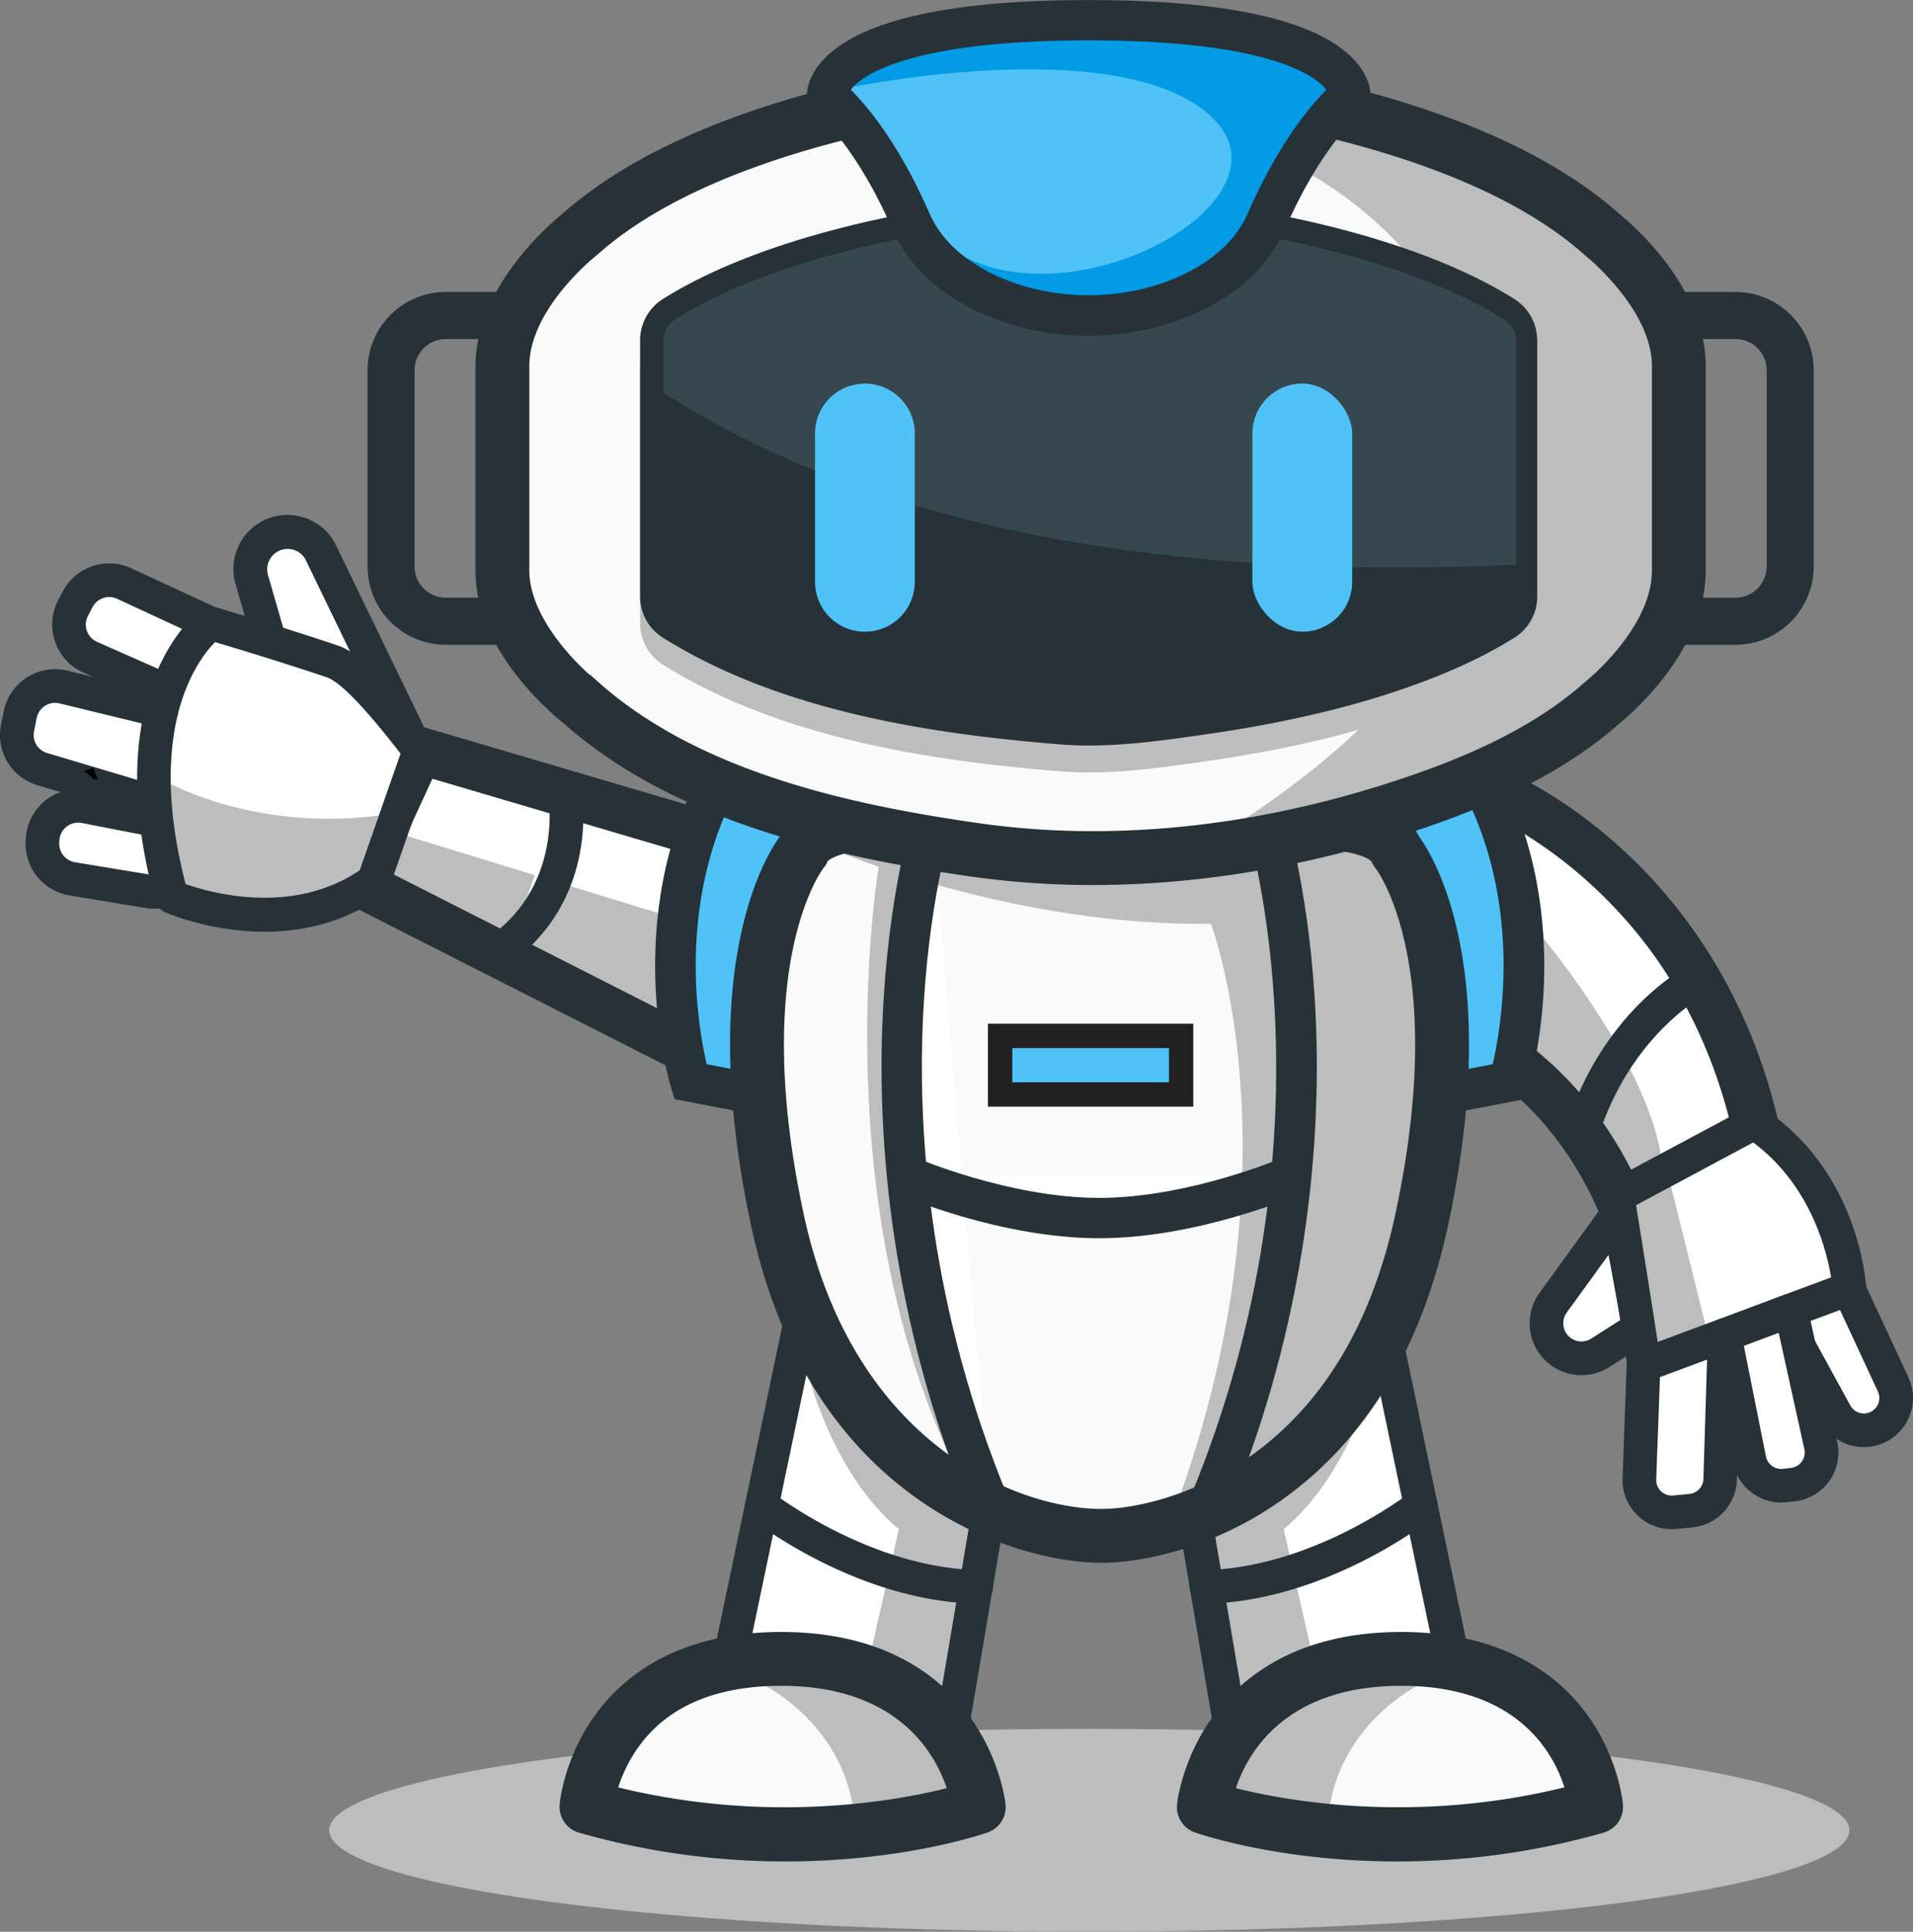 <svg id="Layer_1" data-name="Layer 1" xmlns="http://www.w3.org/2000/svg" viewBox="0 0 1227.35 1238.97"><rect x="0" y="0" width="1227.35" height="1238.97" fill="#808080" stroke="none"/><defs><style>.cls-1{fill:#bdbdbd;}.cls-2{fill:#fff;}.cls-3{fill:#263238;}.cls-4{fill:#4fc3f7;}.cls-5{fill:#fafafa;}.cls-6{fill:#212121;}.cls-7{fill:none;stroke:#000;stroke-linecap:round;stroke-linejoin:round;stroke-width:0;}.cls-8{fill:#37474f;}.cls-9{fill:#039be5;}</style></defs><title>spaceman</title><g id="_Grupp_" data-name="&lt;Grupp&gt;"><g id="_Grupp_2" data-name="&lt;Grupp&gt;"><g id="_Grupp_3" data-name="&lt;Grupp&gt;"><g id="_Grupp_4" data-name="&lt;Grupp&gt;"><ellipse id="_Bana_" data-name="&lt;Bana&gt;" class="cls-1" cx="698.86" cy="1173.89" rx="487.68" ry="65.07"/></g></g><g id="_Grupp_5" data-name="&lt;Grupp&gt;"><g id="_Grupp_6" data-name="&lt;Grupp&gt;"><g id="_Grupp_7" data-name="&lt;Grupp&gt;"><g id="_Grupp_8" data-name="&lt;Grupp&gt;"><g id="_Grupp_9" data-name="&lt;Grupp&gt;"><path id="_Bana_2" data-name="&lt;Bana&gt;" class="cls-2" d="M1038.06,778l-41.61,57.45a22.47,22.47,0,0,0-1.34,24.26h0a22.45,22.45,0,0,0,31.61,7.85l24.94-15.9Z" transform="translate(0 0.16)"/></g></g><g id="_Grupp_10" data-name="&lt;Grupp&gt;"><g id="_Grupp_11" data-name="&lt;Grupp&gt;"><path id="_Stansad_bana_" data-name="&lt;Stansad bana&gt;" class="cls-3" d="M1014.6,881.84a33.25,33.25,0,0,1-26.89-52.75l41.61-57.45a10.79,10.79,0,0,1,19.35,4.37l13.6,73.66a10.8,10.8,0,0,1-4.81,11.06l-24.93,15.9A33.4,33.4,0,0,1,1014.6,881.84ZM1032,804.71l-26.83,37a11.68,11.68,0,0,0,6.64,18.17,11.55,11.55,0,0,0,9.09-1.49l18.8-12Z" transform="translate(0 0.16)"/></g></g></g><g id="_Grupp_12" data-name="&lt;Grupp&gt;"><g id="_Grupp_13" data-name="&lt;Grupp&gt;"><g id="_Grupp_14" data-name="&lt;Grupp&gt;"><path id="_Bana_3" data-name="&lt;Bana&gt;" class="cls-2" d="M950.71,503.77s143.9,51.75,178.74,233.85L1047,792s-17.3-68.71-81-114.27Z" transform="translate(0 0.16)"/></g></g><g id="_Grupp_15" data-name="&lt;Grupp&gt;"><g id="_Grupp_16" data-name="&lt;Grupp&gt;"><path id="_Bana_4" data-name="&lt;Bana&gt;" class="cls-1" d="M986.67,597.41s67.87,79.54,78.83,142.45l-24.63,27.58-72.79-96.52Z" transform="translate(0 0.16)"/></g></g><g id="_Grupp_17" data-name="&lt;Grupp&gt;"><g id="_Grupp_18" data-name="&lt;Grupp&gt;"><path id="_Stansad_bana_2" data-name="&lt;Stansad bana&gt;" class="cls-3" d="M1047,807.1a15.13,15.13,0,0,1-14.65-11.42c-.15-.6-17-64.09-75.16-105.67a15.12,15.12,0,0,1-6.26-11L935.65,505.09a15.11,15.11,0,0,1,20.17-15.54c1.58.57,39.19,14.34,81.21,51.54,38.55,34.13,88.46,95.44,107.26,193.69a15.12,15.12,0,0,1-6.52,15.46l-82.44,54.36A15.11,15.11,0,0,1,1047,807.1ZM980.45,669.62c42.9,32.82,64.73,74.78,74.5,99l57.64-38c-14.72-67.26-46.52-123.08-94.59-166a281.35,281.35,0,0,0-49.92-35.74Z" transform="translate(0 0.16)"/></g></g></g><g id="_Grupp_19" data-name="&lt;Grupp&gt;"><g id="_Grupp_20" data-name="&lt;Grupp&gt;"><g id="_Grupp_21" data-name="&lt;Grupp&gt;"><path id="_Bana_5" data-name="&lt;Bana&gt;" class="cls-2" d="M1037.77,766.94s12.28,75.46,17.1,108.53l131.67-49s-3.5-68.39-60.92-106.54Z" transform="translate(0 0.16)"/></g></g><g id="_Grupp_22" data-name="&lt;Grupp&gt;"><g id="_Grupp_23" data-name="&lt;Grupp&gt;"><polygon id="_Bana_6" data-name="&lt;Bana&gt;" class="cls-1" points="1069.46 750.14 1096.32 858.38 1054.87 875.64 1037.77 767.1 1069.46 750.14"/></g></g><g id="_Grupp_24" data-name="&lt;Grupp&gt;"><g id="_Grupp_25" data-name="&lt;Grupp&gt;"><path id="_Stansad_bana_3" data-name="&lt;Stansad bana&gt;" class="cls-3" d="M1054.87,886.26a10.78,10.78,0,0,1-10.68-9.23c-4.75-32.6-17-107.6-17.07-108.36a10.79,10.79,0,0,1,5.56-11.25l87.85-47a10.79,10.79,0,0,1,11.07.52c61.24,40.69,65.57,112,65.72,115a10.8,10.8,0,0,1-7,10.67l-131.68,49A10.59,10.59,0,0,1,1054.87,886.26Zm-5.21-113.44c2.77,17.12,9.57,59.37,13.91,87.89l111.25-41.4c-2.75-17.17-13.07-59.19-50-86.73Z" transform="translate(0 0.16)"/></g></g></g><g id="_Grupp_26" data-name="&lt;Grupp&gt;"><g id="_Grupp_27" data-name="&lt;Grupp&gt;"><g id="_Grupp_28" data-name="&lt;Grupp&gt;"><path id="_Bana_7" data-name="&lt;Bana&gt;" class="cls-2" d="M1186.12,826.46l28.48,61.31a20.7,20.7,0,0,1-11,27.91h0a20.71,20.71,0,0,1-26-9.24l-34.94-63.83Z" transform="translate(0 0.16)"/></g></g><g id="_Grupp_29" data-name="&lt;Grupp&gt;"><g id="_Grupp_30" data-name="&lt;Grupp&gt;"><path id="_Stansad_bana_4" data-name="&lt;Stansad bana&gt;" class="cls-3" d="M1195.83,928a31.49,31.49,0,0,1-27.64-16.38l-34.94-63.84a10.78,10.78,0,0,1,5.7-15.29l43.4-16.16a10.78,10.78,0,0,1,13.55,5.57l28.49,61.31a31.52,31.52,0,0,1-16.68,42.46A31.68,31.68,0,0,1,1195.83,928Zm-37.66-79.64,28.95,52.89a9.92,9.92,0,0,0,12.44,4.42,9.92,9.92,0,0,0,5.26-13.36l-24.29-52.27Z" transform="translate(0 0.16)"/></g></g></g><g id="_Grupp_31" data-name="&lt;Grupp&gt;"><g id="_Grupp_32" data-name="&lt;Grupp&gt;"><g id="_Grupp_33" data-name="&lt;Grupp&gt;"><path id="_Bana_8" data-name="&lt;Bana&gt;" class="cls-2" d="M1149.1,840.23,1168.23,927a20.71,20.71,0,0,1-17.84,25l-5.23.61a20.72,20.72,0,0,1-22.7-16.51l-16-80Z" transform="translate(0 0.16)"/></g></g><g id="_Grupp_34" data-name="&lt;Grupp&gt;"><g id="_Grupp_35" data-name="&lt;Grupp&gt;"><path id="_Stansad_bana_5" data-name="&lt;Stansad bana&gt;" class="cls-3" d="M1142.82,963.54a31.71,31.71,0,0,1-30.94-25.33l-16-80a10.79,10.79,0,0,1,6.82-12.23l42.62-15.87a10.8,10.8,0,0,1,14.31,7.79l19.13,86.74a31.5,31.5,0,0,1-27.14,38.08l-5.23.6A31,31,0,0,1,1142.82,963.54Zm-24-100.53,14.19,71a10,10,0,0,0,10.86,7.91l5.23-.61a9.91,9.91,0,0,0,8.55-12l-16.46-74.61Z" transform="translate(0 0.16)"/></g></g></g><g id="_Grupp_36" data-name="&lt;Grupp&gt;"><g id="_Grupp_37" data-name="&lt;Grupp&gt;"><g id="_Grupp_38" data-name="&lt;Grupp&gt;"><path id="_Bana_9" data-name="&lt;Bana&gt;" class="cls-2" d="M1054.44,875.47l-2.64,72.89a20.71,20.71,0,0,0,22.69,21.37l10.42-1a20.72,20.72,0,0,0,18.71-20l2.85-92.64Z" transform="translate(0 0.16)"/></g></g><g id="_Grupp_39" data-name="&lt;Grupp&gt;"><g id="_Grupp_40" data-name="&lt;Grupp&gt;"><path id="_Stansad_bana_6" data-name="&lt;Stansad bana&gt;" class="cls-3" d="M1072.49,980.62A31.51,31.51,0,0,1,1041,948l2.64-72.89a10.79,10.79,0,0,1,7-9.72l52-19.37a10.78,10.78,0,0,1,14.55,10.45l-2.86,92.63A31.57,31.57,0,0,1,1086,979.46l-10.42,1C1074.52,980.57,1073.5,980.62,1072.49,980.62ZM1065,883.07l-2.39,65.68A9.93,9.93,0,0,0,1073.45,959l10.42-1a9.94,9.94,0,0,0,9-9.56l2.36-76.59Z" transform="translate(0 0.16)"/></g></g></g><g id="_Grupp_41" data-name="&lt;Grupp&gt;"><g id="_Grupp_42" data-name="&lt;Grupp&gt;"><g id="_Grupp_43" data-name="&lt;Grupp&gt;"><path id="_Bana_10" data-name="&lt;Bana&gt;" class="cls-3" d="M1014.72,737.55a10.81,10.81,0,0,1-10.3-14c23.86-76.09,77.65-103.78,79.92-104.92a10.79,10.79,0,0,1,9.71,19.28c-.66.34-48.08,25.29-69,92.1A10.81,10.81,0,0,1,1014.72,737.55Z" transform="translate(0 0.16)"/></g></g></g></g><g id="_Grupp_44" data-name="&lt;Grupp&gt;"><g id="_Grupp_45" data-name="&lt;Grupp&gt;"><g id="_Grupp_46" data-name="&lt;Grupp&gt;"><path id="_Bana_11" data-name="&lt;Bana&gt;" class="cls-2" d="M95.22,571.56l-48.86-8a22.88,22.88,0,0,1-19.12-23.62l.07-1.42a22.86,22.86,0,0,1,27.2-21.39l48.79,9.48a22.83,22.83,0,0,1,18.09,18.12h0A22.86,22.86,0,0,1,95.22,571.56Z" transform="translate(0 0.16)"/></g></g><g id="_Grupp_47" data-name="&lt;Grupp&gt;"><g id="_Grupp_48" data-name="&lt;Grupp&gt;"><path id="_Stansad_bana_7" data-name="&lt;Stansad bana&gt;" class="cls-3" d="M98.93,582.66a33.61,33.61,0,0,1-5.46-.45h0l-48.86-8.05A33.66,33.66,0,0,1,16.46,539.4l.07-1.42a33.64,33.64,0,0,1,40-31.49l48.8,9.47a33.66,33.66,0,0,1-6.43,66.7Zm-2-21.75a12.08,12.08,0,0,0,13.82-14.19,12,12,0,0,0-9.56-9.57l-48.79-9.47A12.07,12.07,0,0,0,38.09,539L38,540.39a12.08,12.08,0,0,0,10.1,12.47Z" transform="translate(0 0.16)"/></g></g></g><g id="_Grupp_49" data-name="&lt;Grupp&gt;"><g id="_Grupp_50" data-name="&lt;Grupp&gt;"><g id="_Grupp_51" data-name="&lt;Grupp&gt;"><path id="_Bana_12" data-name="&lt;Bana&gt;" class="cls-2" d="M95.68,513.58,27.13,493.1a22.87,22.87,0,0,1-15.88-26.41L13,458.2a22.87,22.87,0,0,1,27.83-17.72l69.87,17a22.87,22.87,0,0,1,16.76,27.83l-3,12A22.87,22.87,0,0,1,95.68,513.58Z" transform="translate(0 0.16)"/></g></g><g id="_Grupp_52" data-name="&lt;Grupp&gt;"><g id="_Grupp_53" data-name="&lt;Grupp&gt;"><path id="_Stansad_bana_8" data-name="&lt;Stansad bana&gt;" class="cls-3" d="M102.29,525.35a34.06,34.06,0,0,1-9.7-1.43h0L24,503.44A33.51,33.51,0,0,1,.67,464.57l1.71-8.49a33.67,33.67,0,0,1,41-26.09l69.88,17a33.67,33.67,0,0,1,24.66,41l-3,12a33.72,33.72,0,0,1-32.56,25.41Zm-3.52-22.11a12.08,12.08,0,0,0,15.16-8.61l3-11.95a12.08,12.08,0,0,0-8.85-14.7L38.23,451a12.06,12.06,0,0,0-14.69,9.35l-1.7,8.5a12,12,0,0,0,8.38,13.94Z" transform="translate(0 0.16)"/></g></g></g><g id="_Grupp_54" data-name="&lt;Grupp&gt;"><g id="_Grupp_55" data-name="&lt;Grupp&gt;"><g id="_Grupp_56" data-name="&lt;Grupp&gt;"><path id="_Bana_13" data-name="&lt;Bana&gt;" class="cls-2" d="M134.83,399.64,79.67,374.1A22.86,22.86,0,0,0,49.8,384.25l-2.93,5.59a22.86,22.86,0,0,0,11,31.51L113.73,446a22.86,22.86,0,0,0,29.85-11l2.26-4.71A22.86,22.86,0,0,0,134.83,399.64Z" transform="translate(0 0.16)"/></g></g><g id="_Grupp_57" data-name="&lt;Grupp&gt;"><g id="_Grupp_58" data-name="&lt;Grupp&gt;"><path id="_Stansad_bana_9" data-name="&lt;Stansad bana&gt;" class="cls-3" d="M123.06,458.79a33.71,33.71,0,0,1-13.69-2.91L53.54,431.23a33.67,33.67,0,0,1-16.23-46.39l2.92-5.59a33.63,33.63,0,0,1,44-14.95l55.16,25.54h0a33.65,33.65,0,0,1,16.21,45.1l-2.26,4.71A33.5,33.5,0,0,1,123.06,458.79Zm-53-76a12.06,12.06,0,0,0-10.7,6.48l-2.92,5.59a12.07,12.07,0,0,0,5.82,16.64l55.83,24.66a12,12,0,0,0,15.76-5.83l2.26-4.7a12.09,12.09,0,0,0-5.81-16.18h0L75.13,383.89A12,12,0,0,0,70.06,382.77Z" transform="translate(0 0.16)"/></g></g></g><g id="_Grupp_59" data-name="&lt;Grupp&gt;"><g id="_Grupp_60" data-name="&lt;Grupp&gt;"><g id="_Grupp_61" data-name="&lt;Grupp&gt;"><path id="_Bana_14" data-name="&lt;Bana&gt;" class="cls-2" d="M447.08,533.58,269.13,481.13l-39.13,85L453,679.4S490,573.71,447.08,533.58Z" transform="translate(0 0.16)"/></g></g><g id="_Grupp_62" data-name="&lt;Grupp&gt;"><g id="_Grupp_63" data-name="&lt;Grupp&gt;"><polygon id="_Bana_15" data-name="&lt;Bana&gt;" class="cls-1" points="256.4 534.73 425.69 586.68 425.69 664.78 239.6 565 256.4 534.73"/></g></g><g id="_Grupp_64" data-name="&lt;Grupp&gt;"><g id="_Grupp_65" data-name="&lt;Grupp&gt;"><path id="_Stansad_bana_10" data-name="&lt;Stansad bana&gt;" class="cls-3" d="M453,694.51a15.11,15.11,0,0,1-6.84-1.64l-223-113.24a15.12,15.12,0,0,1-6.89-19.79l39.13-85a15.11,15.11,0,0,1,18-8.18l178,52.44a15.15,15.15,0,0,1,6.06,3.47c21.5,20.13,29.47,54.06,23.7,100.84a325.63,325.63,0,0,1-13.85,61A15.12,15.12,0,0,1,453,694.51ZM249.8,559.27l194,98.49c8.62-32.52,16.86-86.6-4.7-110.8L277.39,499.32Z" transform="translate(0 0.16)"/></g></g></g><g id="_Grupp_66" data-name="&lt;Grupp&gt;"><g id="_Grupp_67" data-name="&lt;Grupp&gt;"><g id="_Grupp_68" data-name="&lt;Grupp&gt;"><path id="_Bana_16" data-name="&lt;Bana&gt;" class="cls-4" d="M498.56,704.26l-55.64-10.71s-31.22-101.14,19.31-195l81.92,26.63Z" transform="translate(0 0.16)"/></g></g><g id="_Grupp_69" data-name="&lt;Grupp&gt;"><g id="_Grupp_70" data-name="&lt;Grupp&gt;"><path id="_Stansad_bana_11" data-name="&lt;Stansad bana&gt;" class="cls-3" d="M508.1,719.29,432.84,704.8l-2.29-7.43c-1.34-4.34-32.23-107.45,20.28-204.93l5.12-9.51L559.7,516.64Zm-54.71-36.92L489,689.23l39.59-155.46-59.84-19.44C435,585.42,448,659.26,453.39,682.37Z" transform="translate(0 0.16)"/></g></g></g><g id="_Grupp_71" data-name="&lt;Grupp&gt;"><g id="_Grupp_72" data-name="&lt;Grupp&gt;"><g id="_Grupp_73" data-name="&lt;Grupp&gt;"><path id="_Bana_17" data-name="&lt;Bana&gt;" class="cls-4" d="M912.53,704.26l55.64-10.71s31.23-101.14-19.31-195l-81.92,26.63Z" transform="translate(0 0.16)"/></g></g><g id="_Grupp_74" data-name="&lt;Grupp&gt;"><g id="_Grupp_75" data-name="&lt;Grupp&gt;"><path id="_Stansad_bana_12" data-name="&lt;Stansad bana&gt;" class="cls-3" d="M903,719.29l-51.6-202.65,103.75-33.71,5.12,9.51c52.51,97.48,21.63,200.59,20.29,204.93l-2.3,7.43Zm-20.5-185.52,39.58,155.46,35.61-6.85c5.37-23.15,18.28-97.17-15.36-168Z" transform="translate(0 0.16)"/></g></g></g><g id="_Grupp_76" data-name="&lt;Grupp&gt;"><g id="_Grupp_77" data-name="&lt;Grupp&gt;"><g id="_Grupp_78" data-name="&lt;Grupp&gt;"><g id="_Grupp_79" data-name="&lt;Grupp&gt;"><polygon id="_Bana_18" data-name="&lt;Bana&gt;" class="cls-2" points="515.47 838.09 462.35 1092.18 606.57 1133.2 634.95 965.66 515.47 838.09"/></g></g><g id="_Grupp_80" data-name="&lt;Grupp&gt;"><g id="_Grupp_81" data-name="&lt;Grupp&gt;"><path id="_Bana_19" data-name="&lt;Bana&gt;" class="cls-1" d="M520,886.26s16,60.66,56.69,94.36l-28.35,124.64,64.73,6.9L635,965.49Z" transform="translate(0 0.16)"/></g></g><g id="_Grupp_82" data-name="&lt;Grupp&gt;"><g id="_Grupp_83" data-name="&lt;Grupp&gt;"><path id="_Stansad_bana_13" data-name="&lt;Stansad bana&gt;" class="cls-3" d="M606.56,1143.83a11,11,0,0,1-2.95-.41l-144.21-41a10.8,10.8,0,0,1-7.62-12.59l53.13-254.1a10.79,10.79,0,0,1,18.44-5.17L642.83,958.12a10.81,10.81,0,0,1,2.76,9.18l-28.38,167.54a10.82,10.82,0,0,1-10.65,9ZM475,1084.39l123,35L623.41,969,521.79,860.45Z" transform="translate(0 0.16)"/></g></g></g><g id="_Grupp_84" data-name="&lt;Grupp&gt;"><g id="_Grupp_85" data-name="&lt;Grupp&gt;"><g id="_Grupp_86" data-name="&lt;Grupp&gt;"><path id="_Bana_20" data-name="&lt;Bana&gt;" class="cls-5" d="M376.26,1158.68s8-94.86,125-94.86,126.74,95,126.74,95S515.38,1198.36,376.26,1158.68Z" transform="translate(0 0.16)"/></g></g><g id="_Grupp_87" data-name="&lt;Grupp&gt;"><g id="_Grupp_88" data-name="&lt;Grupp&gt;"><path id="_Bana_21" data-name="&lt;Bana&gt;" class="cls-1" d="M491.46,1081.34s56.07,28.26,57.19,92.86L626,1151l-47.54-64S510.85,1062,491.46,1081.34Z" transform="translate(0 0.16)"/></g></g><g id="_Grupp_89" data-name="&lt;Grupp&gt;"><g id="_Grupp_90" data-name="&lt;Grupp&gt;"><path id="_Stansad_bana_14" data-name="&lt;Stansad bana&gt;" class="cls-3" d="M503.94,1193.72a482.68,482.68,0,0,1-132.42-18.44,17.26,17.26,0,0,1-12.47-18.06c.1-1.16,2.62-28.67,21.7-55.89,17.52-25,52.64-54.78,120.46-54.78s103.3,29.74,121.24,54.69c19.52,27.17,22.56,54.65,22.68,55.81a17.27,17.27,0,0,1-11.46,18.07C630.5,1176.23,579.4,1193.72,503.94,1193.72Zm-107.28-47.49c96.59,23.68,178.39,8.63,210.76.5-7.66-22.84-31.92-65.65-106.21-65.65-42.53,0-73.54,13.49-92.18,40.08A93.5,93.5,0,0,0,396.66,1146.23Z" transform="translate(0 0.16)"/></g></g></g><g id="_Grupp_91" data-name="&lt;Grupp&gt;"><g id="_Grupp_92" data-name="&lt;Grupp&gt;"><g id="_Grupp_93" data-name="&lt;Grupp&gt;"><polygon id="_Bana_22" data-name="&lt;Bana&gt;" class="cls-2" points="884.83 838.09 937.95 1092.18 793.74 1133.2 765.35 965.66 884.83 838.09"/></g></g><g id="_Grupp_94" data-name="&lt;Grupp&gt;"><g id="_Grupp_95" data-name="&lt;Grupp&gt;"><path id="_Bana_23" data-name="&lt;Bana&gt;" class="cls-1" d="M880.28,886.26s-16,60.66-56.69,94.36l28.35,124.64-64.73,6.9L765.35,965.49Z" transform="translate(0 0.16)"/></g></g><g id="_Grupp_96" data-name="&lt;Grupp&gt;"><g id="_Grupp_97" data-name="&lt;Grupp&gt;"><path id="_Stansad_bana_15" data-name="&lt;Stansad bana&gt;" class="cls-3" d="M793.74,1143.83a10.82,10.82,0,0,1-10.65-9L754.71,967.3a10.81,10.81,0,0,1,2.76-9.18L877,830.54a10.79,10.79,0,0,1,18.44,5.17l53.13,254.1a10.81,10.81,0,0,1-7.62,12.59l-144.21,41A11,11,0,0,1,793.74,1143.83ZM776.89,969l25.48,150.39,123-35L878.51,860.45Z" transform="translate(0 0.16)"/></g></g></g><g id="_Grupp_98" data-name="&lt;Grupp&gt;"><g id="_Grupp_99" data-name="&lt;Grupp&gt;"><g id="_Grupp_100" data-name="&lt;Grupp&gt;"><path id="_Bana_24" data-name="&lt;Bana&gt;" class="cls-5" d="M1024,1158.68s-8-94.86-124.95-94.86-126.74,95-126.74,95S884.92,1198.36,1024,1158.68Z" transform="translate(0 0.16)"/></g></g><g id="_Grupp_101" data-name="&lt;Grupp&gt;"><g id="_Grupp_102" data-name="&lt;Grupp&gt;"><path id="_Bana_25" data-name="&lt;Bana&gt;" class="cls-1" d="M908.84,1081.34s-56.07,28.26-57.19,92.86L774.26,1151l47.54-64S889.45,1062,908.84,1081.34Z" transform="translate(0 0.16)"/></g></g><g id="_Grupp_103" data-name="&lt;Grupp&gt;"><g id="_Grupp_104" data-name="&lt;Grupp&gt;"><path id="_Stansad_bana_16" data-name="&lt;Stansad bana&gt;" class="cls-3" d="M896.36,1193.72c-75.47,0-126.56-17.49-129.73-18.6a17.27,17.27,0,0,1-11.46-18.07c.12-1.16,3.16-28.64,22.68-55.81,17.94-25,53.53-54.69,121.24-54.69s102.94,29.79,120.46,54.78c19.08,27.22,21.6,54.73,21.7,55.89a17.26,17.26,0,0,1-12.47,18.06A482.68,482.68,0,0,1,896.36,1193.72Zm-103.47-47c32.36,8.13,114.19,23.19,210.81-.52-7.27-22.79-30.72-65.13-104.61-65.13C824.84,1081.08,800.57,1123.85,792.89,1146.73Z" transform="translate(0 0.16)"/></g></g></g><g id="_Grupp_105" data-name="&lt;Grupp&gt;"><g id="_Grupp_106" data-name="&lt;Grupp&gt;"><g id="_Grupp_107" data-name="&lt;Grupp&gt;"><path id="_Bana_26" data-name="&lt;Bana&gt;" class="cls-5" d="M895.67,545.49c-16.18-39-191.2-6.07-191.2-6.07s-173.21-32.92-189.39,6.07c0,0-53.46,63.43-16.38,236.43s164.75,203,207.93,203,168.52-30,205.6-203S895.67,545.49,895.67,545.49Z" transform="translate(0 0.16)"/></g></g><g id="_Grupp_108" data-name="&lt;Grupp&gt;"><g id="_Grupp_109" data-name="&lt;Grupp&gt;"><path id="_Bana_27" data-name="&lt;Bana&gt;" class="cls-1" d="M563.76,555.74s-34,201.34,43.66,373.85L622.47,942l-45.76-232.9,5.16-158.9S567.34,527,563.76,555.74Z" transform="translate(0 0.16)"/></g></g><g id="_Grupp_110" data-name="&lt;Grupp&gt;"><g id="_Grupp_111" data-name="&lt;Grupp&gt;"><path id="_Bana_28" data-name="&lt;Bana&gt;" class="cls-1" d="M895.67,545.49c-16.18-39-191.2-6.07-191.2-6.07s-7.83-1.48-20.29-3.45c-71.27,5.9-135.51,10.86-145.43,10.46,0,0,112.89,47.65,238.14,45.88,0,0,56.82,148.94-19.42,365.81-3.54,10.08-59.91,26.78-50.84,26.78,43.17,0,168.52-30,205.6-203S895.67,545.49,895.67,545.49Z" transform="translate(0 0.16)"/></g></g><g id="_Grupp_112" data-name="&lt;Grupp&gt;"><g id="_Grupp_113" data-name="&lt;Grupp&gt;"><path id="_Stansad_bana_17" data-name="&lt;Stansad bana&gt;" class="cls-3" d="M706.63,1002.17c-28.48,0-73.93-10.43-116.1-39.7-55.19-38.31-91.77-97.84-108.72-176.93-35.15-164,8.84-235.82,18.39-249,11.6-23,47.9-31,116.92-25.93,39.21,2.91,76.37,9.27,87.36,11.26,11.06-2,48.63-8.35,88.26-11.26,69.6-5.1,106.19,2.9,117.81,25.92,9.58,13.19,53.71,85,18.56,249-17,79.1-53.1,138.6-107.46,176.86C780,991.72,734.92,1002.17,706.63,1002.17ZM528.37,556.53c-2,2.59-46.59,64-12.79,221.77,32.1,149.76,139,189.33,191,189.33,22,0,60-8.76,95.14-33.47,47-33.09,78.5-85.54,93.57-155.86C929.68,618.07,883,557.21,882.48,556.64a17.65,17.65,0,0,1-2.68-4.34c-.85-1-13.23-12.93-88.49-6.94-42.86,3.41-83.25,11-83.65,11a17.32,17.32,0,0,1-6.42,0c-.4-.08-40.66-7.67-83.12-11.06-74.31-5.93-86.35,6-87.16,6.95A14.48,14.48,0,0,1,528.37,556.53Z" transform="translate(0 0.16)"/></g></g></g><g id="_Grupp_114" data-name="&lt;Grupp&gt;"><g id="_Grupp_115" data-name="&lt;Grupp&gt;"><g id="_Grupp_116" data-name="&lt;Grupp&gt;"><path id="_Bana_29" data-name="&lt;Bana&gt;" class="cls-2" d="M598,526.77S535.21,725.29,635,965.49" transform="translate(0 0.16)"/></g></g><g id="_Grupp_117" data-name="&lt;Grupp&gt;"><g id="_Grupp_118" data-name="&lt;Grupp&gt;"><path id="_Bana_30" data-name="&lt;Bana&gt;" class="cls-3" d="M623,970.46c-52.43-126.26-59.85-241-56.85-314.93C569.41,575.07,585,525,585.67,522.86l24.7,7.82L598,526.77l12.35,3.9c-.15.49-15.36,49.61-18.39,126.9-2.78,71.15,4.48,181.46,54.93,303Z" transform="translate(0 0.16)"/></g></g></g><g id="_Grupp_119" data-name="&lt;Grupp&gt;"><g id="_Grupp_120" data-name="&lt;Grupp&gt;"><g id="_Grupp_121" data-name="&lt;Grupp&gt;"><path id="_Bana_31" data-name="&lt;Bana&gt;" class="cls-3" d="M787.43,970.46l-23.92-9.93c96.8-233.15,37.15-427.91,36.54-429.85l24.7-7.82c.66,2.1,16.26,52.21,19.53,132.67C847.28,729.51,839.86,844.2,787.43,970.46Z" transform="translate(0 0.16)"/></g></g></g><g id="_Grupp_122" data-name="&lt;Grupp&gt;"><g id="_Grupp_123" data-name="&lt;Grupp&gt;"><g id="_Grupp_124" data-name="&lt;Grupp&gt;"><path id="_Bana_32" data-name="&lt;Bana&gt;" class="cls-2" d="M828.55,754s-62.2,27-123.34,27-123.34-27-123.34-27" transform="translate(0 0.16)"/></g></g><g id="_Grupp_125" data-name="&lt;Grupp&gt;"><g id="_Grupp_126" data-name="&lt;Grupp&gt;"><path id="_Bana_33" data-name="&lt;Bana&gt;" class="cls-3" d="M705.21,794c-63.1,0-125.86-26.94-128.5-28.09L587,742.13c.59.26,60.57,26,118.18,26s117.59-25.69,118.19-26l10.31,23.76C831.07,767,768.31,794,705.21,794Z" transform="translate(0 0.16)"/></g></g></g><g id="_Grupp_127" data-name="&lt;Grupp&gt;"><g id="_Grupp_128" data-name="&lt;Grupp&gt;"><g id="_Grupp_129" data-name="&lt;Grupp&gt;"><rect id="_Rektangel_" data-name="&lt;Rektangel&gt;" class="cls-4" x="641.66" y="664.4" width="116.12" height="37.56"/></g><g id="_Grupp_130" data-name="&lt;Grupp&gt;"><path id="_Stansad_bana_18" data-name="&lt;Stansad bana&gt;" class="cls-6" d="M765.6,709.6H633.85V656.42H765.6ZM649.47,694H750V672.05H649.47Z" transform="translate(0 0.16)"/></g></g></g><g id="_Grupp_131" data-name="&lt;Grupp&gt;"><g id="_Grupp_132" data-name="&lt;Grupp&gt;"><g id="_Grupp_133" data-name="&lt;Grupp&gt;"><path id="_Bana_34" data-name="&lt;Bana&gt;" class="cls-3" d="M626.12,1028.41h-.31c-76.73-2.16-141-52.32-143.7-54.45A10.79,10.79,0,0,1,495.5,957c1,.76,61.7,47.85,130.92,49.8a10.79,10.79,0,0,1-.3,21.58Z" transform="translate(0 0.16)"/></g></g></g><g id="_Grupp_134" data-name="&lt;Grupp&gt;"><g id="_Grupp_135" data-name="&lt;Grupp&gt;"><g id="_Grupp_136" data-name="&lt;Grupp&gt;"><path id="_Bana_35" data-name="&lt;Bana&gt;" class="cls-3" d="M774.18,1028.41a10.79,10.79,0,0,1-.3-21.58c69.64-2,130.32-49.32,130.92-49.8A10.79,10.79,0,0,1,918.19,974c-2.7,2.13-67,52.29-143.7,54.45Z" transform="translate(0 0.16)"/></g></g></g></g><g id="_Grupp_137" data-name="&lt;Grupp&gt;"><g id="_Grupp_138" data-name="&lt;Grupp&gt;"><g id="_Grupp_139" data-name="&lt;Grupp&gt;"><path id="_Bana_36" data-name="&lt;Bana&gt;" class="cls-7" d="M447.6,763.91h0" transform="translate(0 0.16)"/></g></g></g><g id="_Grupp_140" data-name="&lt;Grupp&gt;"><g id="_Grupp_141" data-name="&lt;Grupp&gt;"><g id="_Grupp_142" data-name="&lt;Grupp&gt;"><g id="_Grupp_143" data-name="&lt;Grupp&gt;"><path id="_Bana_37" data-name="&lt;Bana&gt;" d="M588.69,176.29v0Z" transform="translate(0 0.16)"/></g></g></g><g id="_Grupp_144" data-name="&lt;Grupp&gt;"><g id="_Grupp_145" data-name="&lt;Grupp&gt;"><g id="_Grupp_146" data-name="&lt;Grupp&gt;"><g id="_Grupp_147" data-name="&lt;Grupp&gt;"><path id="_Stansad_bana_19" data-name="&lt;Stansad bana&gt;" class="cls-3" d="M1113.45,413.38h-63.34V187.1h63.34a50.24,50.24,0,0,1,50.19,50.18V363.19A50.25,50.25,0,0,1,1113.45,413.38Zm-33.12-30.22h33.12a20,20,0,0,0,20-20V237.28a20,20,0,0,0-20-20h-33.12Z" transform="translate(0 0.16)"/></g></g></g><g id="_Grupp_148" data-name="&lt;Grupp&gt;"><g id="_Grupp_149" data-name="&lt;Grupp&gt;"><g id="_Grupp_150" data-name="&lt;Grupp&gt;"><path id="_Stansad_bana_20" data-name="&lt;Stansad bana&gt;" class="cls-3" d="M349.33,413.38H286a50.25,50.25,0,0,1-50.19-50.19V237.28A50.24,50.24,0,0,1,286,187.1h63.34ZM286,217.32a20,20,0,0,0-20,20V363.19a20,20,0,0,0,20,20h33.12V217.32Z" transform="translate(0 0.16)"/></g></g></g><g id="_Grupp_151" data-name="&lt;Grupp&gt;"><g id="_Grupp_152" data-name="&lt;Grupp&gt;"><g id="_Grupp_153" data-name="&lt;Grupp&gt;"><path id="_Bana_38" data-name="&lt;Bana&gt;" class="cls-5" d="M1028,150.34C950.29,81,806.47,58.18,738.05,51a367.17,367.17,0,0,0-76.16,0C593.41,58.17,449.42,81,371.72,150.34c0,0-49.39,38.42-49.39,84.39v131c0,46,50,84.39,50,84.39C439,509.66,537.8,532.3,625.2,544.85c99,14.22,202.69-1,296.35-35.06,38.51-14,76.48-32.52,106.93-59.7,0,0,48.63-38.42,48.63-84.39v-131C1077.11,188.76,1028,150.34,1028,150.34Z" transform="translate(0 0.16)"/></g></g><g id="_Grupp_154" data-name="&lt;Grupp&gt;"><g id="_Grupp_155" data-name="&lt;Grupp&gt;"><path id="_Bana_39" data-name="&lt;Bana&gt;" class="cls-1" d="M1079.69,300.21V234.73c0-46-50.22-84.39-50.22-84.39C951.79,81,807.44,58.18,739,51a370.31,370.31,0,0,0-58.53-1.41,164.89,164.89,0,0,0-16.25,18.58s219-13,286.53,177.65c46.09,130.2-86.6,243.66-187.56,301A672.54,672.54,0,0,0,922,509.79c38.52-14,77.55-32.52,108-59.7,0,0,49.71-38.42,49.71-84.39Z" transform="translate(0 0.16)"/></g></g><g id="_Grupp_156" data-name="&lt;Grupp&gt;"><g id="_Grupp_157" data-name="&lt;Grupp&gt;"><path id="_Stansad_bana_21" data-name="&lt;Stansad bana&gt;" class="cls-3" d="M701.32,567.46A553.37,553.37,0,0,1,622.74,562c-83.51-12-188.55-34-261.13-98.25a102.61,102.61,0,0,1-8.83-7.64,192.08,192.08,0,0,1-18.87-20c-19.14-23.53-28.85-47.19-28.85-70.33v-131c0-51.66,49.59-92.86,55.55-97.62,79.93-71,221.9-95.17,299.49-103.25a385.7,385.7,0,0,1,79.74,0C817.35,42,959.18,66.11,1039.09,137.12c5.86,4.71,55.29,45.93,55.29,97.61v131c0,51.73-49.1,93-54.75,97.58-28.1,25-64.8,45.51-112.18,62.74C852,553.47,775.09,567.46,701.32,567.46ZM378.51,432.82h.37l4.91,4.39c65.71,58.66,164.84,79.2,243.86,90.55,91,13.06,190.55,1.24,288-34.2,43.37-15.77,76.51-34.2,101.33-56.35l.79-.67c.39-.31,42.08-33.94,42.08-70.84v-131c0-36.53-42.09-70.45-42.52-70.79l-.86-.72C941.16,96,795.42,74.39,736.26,68.22a351.53,351.53,0,0,0-72.59,0c-59.23,6.17-205.13,27.77-280.45,95l-.9.75c-.4.31-42.72,33.94-42.72,70.76v131C339.6,393,364.64,420.66,378.51,432.82Z" transform="translate(0 0.16)"/></g></g></g><g id="_Grupp_158" data-name="&lt;Grupp&gt;"><g id="_Grupp_159" data-name="&lt;Grupp&gt;"><path id="_Bana_40" data-name="&lt;Bana&gt;" class="cls-1" d="M971.39,208.78C939.48,188.83,900,174.53,861,164.3a640.79,640.79,0,0,0-325.09,0c-38.95,10.23-78.46,24.52-110.37,44.46a31.36,31.36,0,0,0-14.86,26.56V399.69a31.15,31.15,0,0,0,14.6,26.4c74.22,46.47,169.3,61.62,255.31,68.48,30.73,2.45,61.88-2,92.28-6.36,46.6-6.69,93.19-16.56,137.44-32.86,21.36-7.87,42.27-17.3,61.58-29.43a31,31,0,0,0,14.35-26.23V235.32A31.34,31.34,0,0,0,971.39,208.78Z" transform="translate(0 0.16)"/></g></g><g id="_Grupp_160" data-name="&lt;Grupp&gt;"><g id="_Grupp_161" data-name="&lt;Grupp&gt;"><path id="_Bana_41" data-name="&lt;Bana&gt;" class="cls-3" d="M971.39,191.51C939.48,171.56,900,157.26,861,147a640.79,640.79,0,0,0-325.09,0c-38.95,10.23-78.46,24.53-110.37,44.46a31.36,31.36,0,0,0-14.86,26.57V382.42a31.15,31.15,0,0,0,14.6,26.4c74.22,46.47,169.3,61.62,255.31,68.48,30.73,2.45,61.88-2,92.28-6.36,46.6-6.69,93.19-16.56,137.44-32.86,21.36-7.86,42.27-17.3,61.58-29.43a30.92,30.92,0,0,0,14.35-26.23V218.06A31.36,31.36,0,0,0,971.39,191.51Z" transform="translate(0 0.16)"/></g></g><g id="_Grupp_162" data-name="&lt;Grupp&gt;"><g id="_Grupp_163" data-name="&lt;Grupp&gt;"><path id="_Bana_42" data-name="&lt;Bana&gt;" class="cls-8" d="M964.37,204.32c-27.08-16.92-63.25-31.27-106.65-42.67a626,626,0,0,0-317.56,0c-43.4,11.39-79.36,25.74-106.44,42.66a16.46,16.46,0,0,0-8,13.75v33.62c100,64.37,266,123.26,547,110.32V218.06C972.69,212.49,969.22,207.35,964.37,204.32Z" transform="translate(0 0.16)"/></g></g><g id="_Grupp_164" data-name="&lt;Grupp&gt;"><g id="_Grupp_165" data-name="&lt;Grupp&gt;"><g id="_Grupp_166" data-name="&lt;Grupp&gt;"><path id="_Bana_43" data-name="&lt;Bana&gt;" class="cls-4" d="M698.46,12.79c-169.85,0-167.87,48.12-167.87,48.12s27.61,20.88,53.65,80.49c9.76,22.35,28.27,36.77,47.58,46.07,40.82,19.65,92.45,19.65,133.28,0,19.31-9.3,37.81-23.72,47.58-46.07,26-59.61,53.65-80.49,53.65-80.49S868.31,12.79,698.46,12.79Z" transform="translate(0 0.16)"/></g></g><g id="_Grupp_167" data-name="&lt;Grupp&gt;"><g id="_Grupp_168" data-name="&lt;Grupp&gt;"><path id="_Bana_44" data-name="&lt;Bana&gt;" class="cls-9" d="M813.11,141.4c26-59.61,53.65-80.49,53.65-80.49s2-48.12-167.87-48.12c-68.11,0-108.58,7.74-132.63,17a106.59,106.59,0,0,0-18.44,25.73S715.7,21.07,775.47,73.13s-77.89,130.66-155.39,92c-24.91-12.43-20.84-4-3.87,13.15a123.37,123.37,0,0,0,16,9.22c40.82,19.65,92.45,19.65,133.27,0C784.84,178.17,803.34,163.75,813.11,141.4Z" transform="translate(0 0.16)"/></g></g><g id="_Grupp_169" data-name="&lt;Grupp&gt;"><g id="_Grupp_170" data-name="&lt;Grupp&gt;"><path id="_Stansad_bana_22" data-name="&lt;Stansad bana&gt;" class="cls-3" d="M698.46,215.23a167.2,167.2,0,0,1-72.25-16.09c-26-12.48-44.06-30.17-53.84-52.56-24-55.06-49.41-75.19-49.66-75.39L518,67.5l-.32-6c-.11-2.78.35-12.69,11.06-23.85,24-25.06,81.16-37.76,169.75-37.76s145.7,12.7,169.75,37.76c10.71,11.16,11.17,21.07,11.06,23.85L879,67.56l-4.88,3.68c-.19.15-25.54,20.28-49.59,75.34-9.79,22.39-27.9,40.08-53.84,52.56A167.2,167.2,0,0,1,698.46,215.23ZM545.89,57.37c10.67,10.7,31,34.9,50.22,78.84,7.23,16.55,21.13,29.87,41.33,39.59,37.07,17.84,85,17.84,122,0,20.2-9.72,34.1-23,41.33-39.59C820,92.35,840.29,68.15,851,57.42,843.38,48,813.25,25.74,698.46,25.74,587.92,25.74,556,46.57,547.39,55.53,547.19,55.75,546.57,56.51,545.89,57.37Z" transform="translate(0 0.16)"/></g></g></g></g><g id="_Grupp_171" data-name="&lt;Grupp&gt;"><g id="_Grupp_172" data-name="&lt;Grupp&gt;"><g id="_Grupp_173" data-name="&lt;Grupp&gt;"><rect id="_Rektangel_2" data-name="&lt;Rektangel&gt;" class="cls-4" x="803.51" y="246.02" width="64.04" height="159.14" rx="32.02" ry="32.02"/></g></g></g><g id="_Grupp_174" data-name="&lt;Grupp&gt;"><g id="_Grupp_175" data-name="&lt;Grupp&gt;"><g id="_Grupp_176" data-name="&lt;Grupp&gt;"><path id="_Bana_45" data-name="&lt;Bana&gt;" class="cls-4" d="M554.91,405h0a32,32,0,0,0,32-32V277.88a32,32,0,0,0-32-32h0a32,32,0,0,0-32,32V373A32,32,0,0,0,554.91,405Z" transform="translate(0 0.16)"/></g></g></g></g><g id="_Grupp_177" data-name="&lt;Grupp&gt;"><g id="_Grupp_178" data-name="&lt;Grupp&gt;"><g id="_Grupp_179" data-name="&lt;Grupp&gt;"><path id="_Bana_46" data-name="&lt;Bana&gt;" class="cls-2" d="M268.7,484l-63.21-130.5a23.9,23.9,0,0,0-32.91-9.41h0a23.89,23.89,0,0,0-11.1,27.38l15.42,53.33Z" transform="translate(0 0.16)"/></g></g><g id="_Grupp_180" data-name="&lt;Grupp&gt;"><g id="_Grupp_181" data-name="&lt;Grupp&gt;"><path id="_Stansad_bana_23" data-name="&lt;Stansad bana&gt;" class="cls-3" d="M268.7,494.81a10.8,10.8,0,0,1-5.85-1.72l-91.8-59.2a10.82,10.82,0,0,1-4.52-6.07l-15.41-53.33A34.69,34.69,0,0,1,215,348.4c.07.14.15.28.21.41l63.21,130.5a10.79,10.79,0,0,1-9.71,15.5Zm-82.55-76.87,56.06,36.16-46.32-95.64a13.11,13.11,0,0,0-24,10Z" transform="translate(0 0.16)"/></g></g></g><g id="_Grupp_182" data-name="&lt;Grupp&gt;"><g id="_Grupp_183" data-name="&lt;Grupp&gt;"><g id="_Grupp_184" data-name="&lt;Grupp&gt;"><path id="_Bana_47" data-name="&lt;Bana&gt;" d="M60,499.68a20.1,20.1,0,0,1,3.29.16,21.18,21.18,0,0,1-3.3-7.46l-.4.1c-2.1.61-4.14,1.31-6.15,2A17.44,17.44,0,0,1,60,499.68Z" transform="translate(0 0.16)"/></g></g></g><g id="_Grupp_185" data-name="&lt;Grupp&gt;"><g id="_Grupp_186" data-name="&lt;Grupp&gt;"><g id="_Grupp_187" data-name="&lt;Grupp&gt;"><path id="_Bana_48" data-name="&lt;Bana&gt;" class="cls-2" d="M362.46,508.64s10.24,56.88-34.89,95.15" transform="translate(0 0.16)"/></g></g><g id="_Grupp_188" data-name="&lt;Grupp&gt;"><g id="_Grupp_189" data-name="&lt;Grupp&gt;"><path id="_Bana_49" data-name="&lt;Bana&gt;" class="cls-3" d="M327.57,614.58a10.79,10.79,0,0,1-7-19c39.92-33.86,31.34-84.5,31.25-85a10.79,10.79,0,0,1,21.24-3.82c.47,2.57,10.78,63.48-38.53,105.29A10.76,10.76,0,0,1,327.57,614.58Z" transform="translate(0 0.16)"/></g></g></g><g id="_Grupp_190" data-name="&lt;Grupp&gt;"><g id="_Grupp_191" data-name="&lt;Grupp&gt;"><g id="_Grupp_192" data-name="&lt;Grupp&gt;"><path id="_Bana_50" data-name="&lt;Bana&gt;" class="cls-2" d="M269.13,481.13c-13.22-16.76-39.41-51.56-56.08-57.14-41.71-13.94-77.79-24.35-77.79-24.35S74.34,444.4,110.06,575c0,0,72.21,31.8,129.78-10.13Z" transform="translate(0 0.16)"/></g></g><g id="_Grupp_193" data-name="&lt;Grupp&gt;"><g id="_Grupp_194" data-name="&lt;Grupp&gt;"><path id="_Bana_51" data-name="&lt;Bana&gt;" class="cls-1" d="M108.61,502.17s55.33,31,134.48,20.69L230,566.16s-103.24,27.44-118.2,14.1S91.25,499.45,108.61,502.17Z" transform="translate(0 0.16)"/></g></g><g id="_Grupp_195" data-name="&lt;Grupp&gt;"><g id="_Grupp_196" data-name="&lt;Grupp&gt;"><path id="_Stansad_bana_24" data-name="&lt;Stansad bana&gt;" class="cls-3" d="M169.73,597.41c-34.83,0-62.14-11.74-64-12.57a10.78,10.78,0,0,1-6.06-7C62.4,441.65,126.14,393,128.87,390.94a10.78,10.78,0,0,1,9.38-1.67c.36.1,36.78,10.63,78.22,24.49,17,5.68,37,29.9,57.73,56.35l3.4,4.34a10.81,10.81,0,0,1,1.72,10.25L250,568.4a10.77,10.77,0,0,1-3.83,5.16C221,591.89,193.61,597.41,169.73,597.41Zm-50.66-30.55c15.76,5.55,68.43,20.51,111.73-8.86L257,483.15c-10.69-13.65-35.19-44.85-47.36-48.92-31.43-10.51-59.9-19.07-71.66-22.55C126.38,423.45,93.38,467.32,119.07,566.86Z" transform="translate(0 0.16)"/></g></g></g></g></g></g></svg>